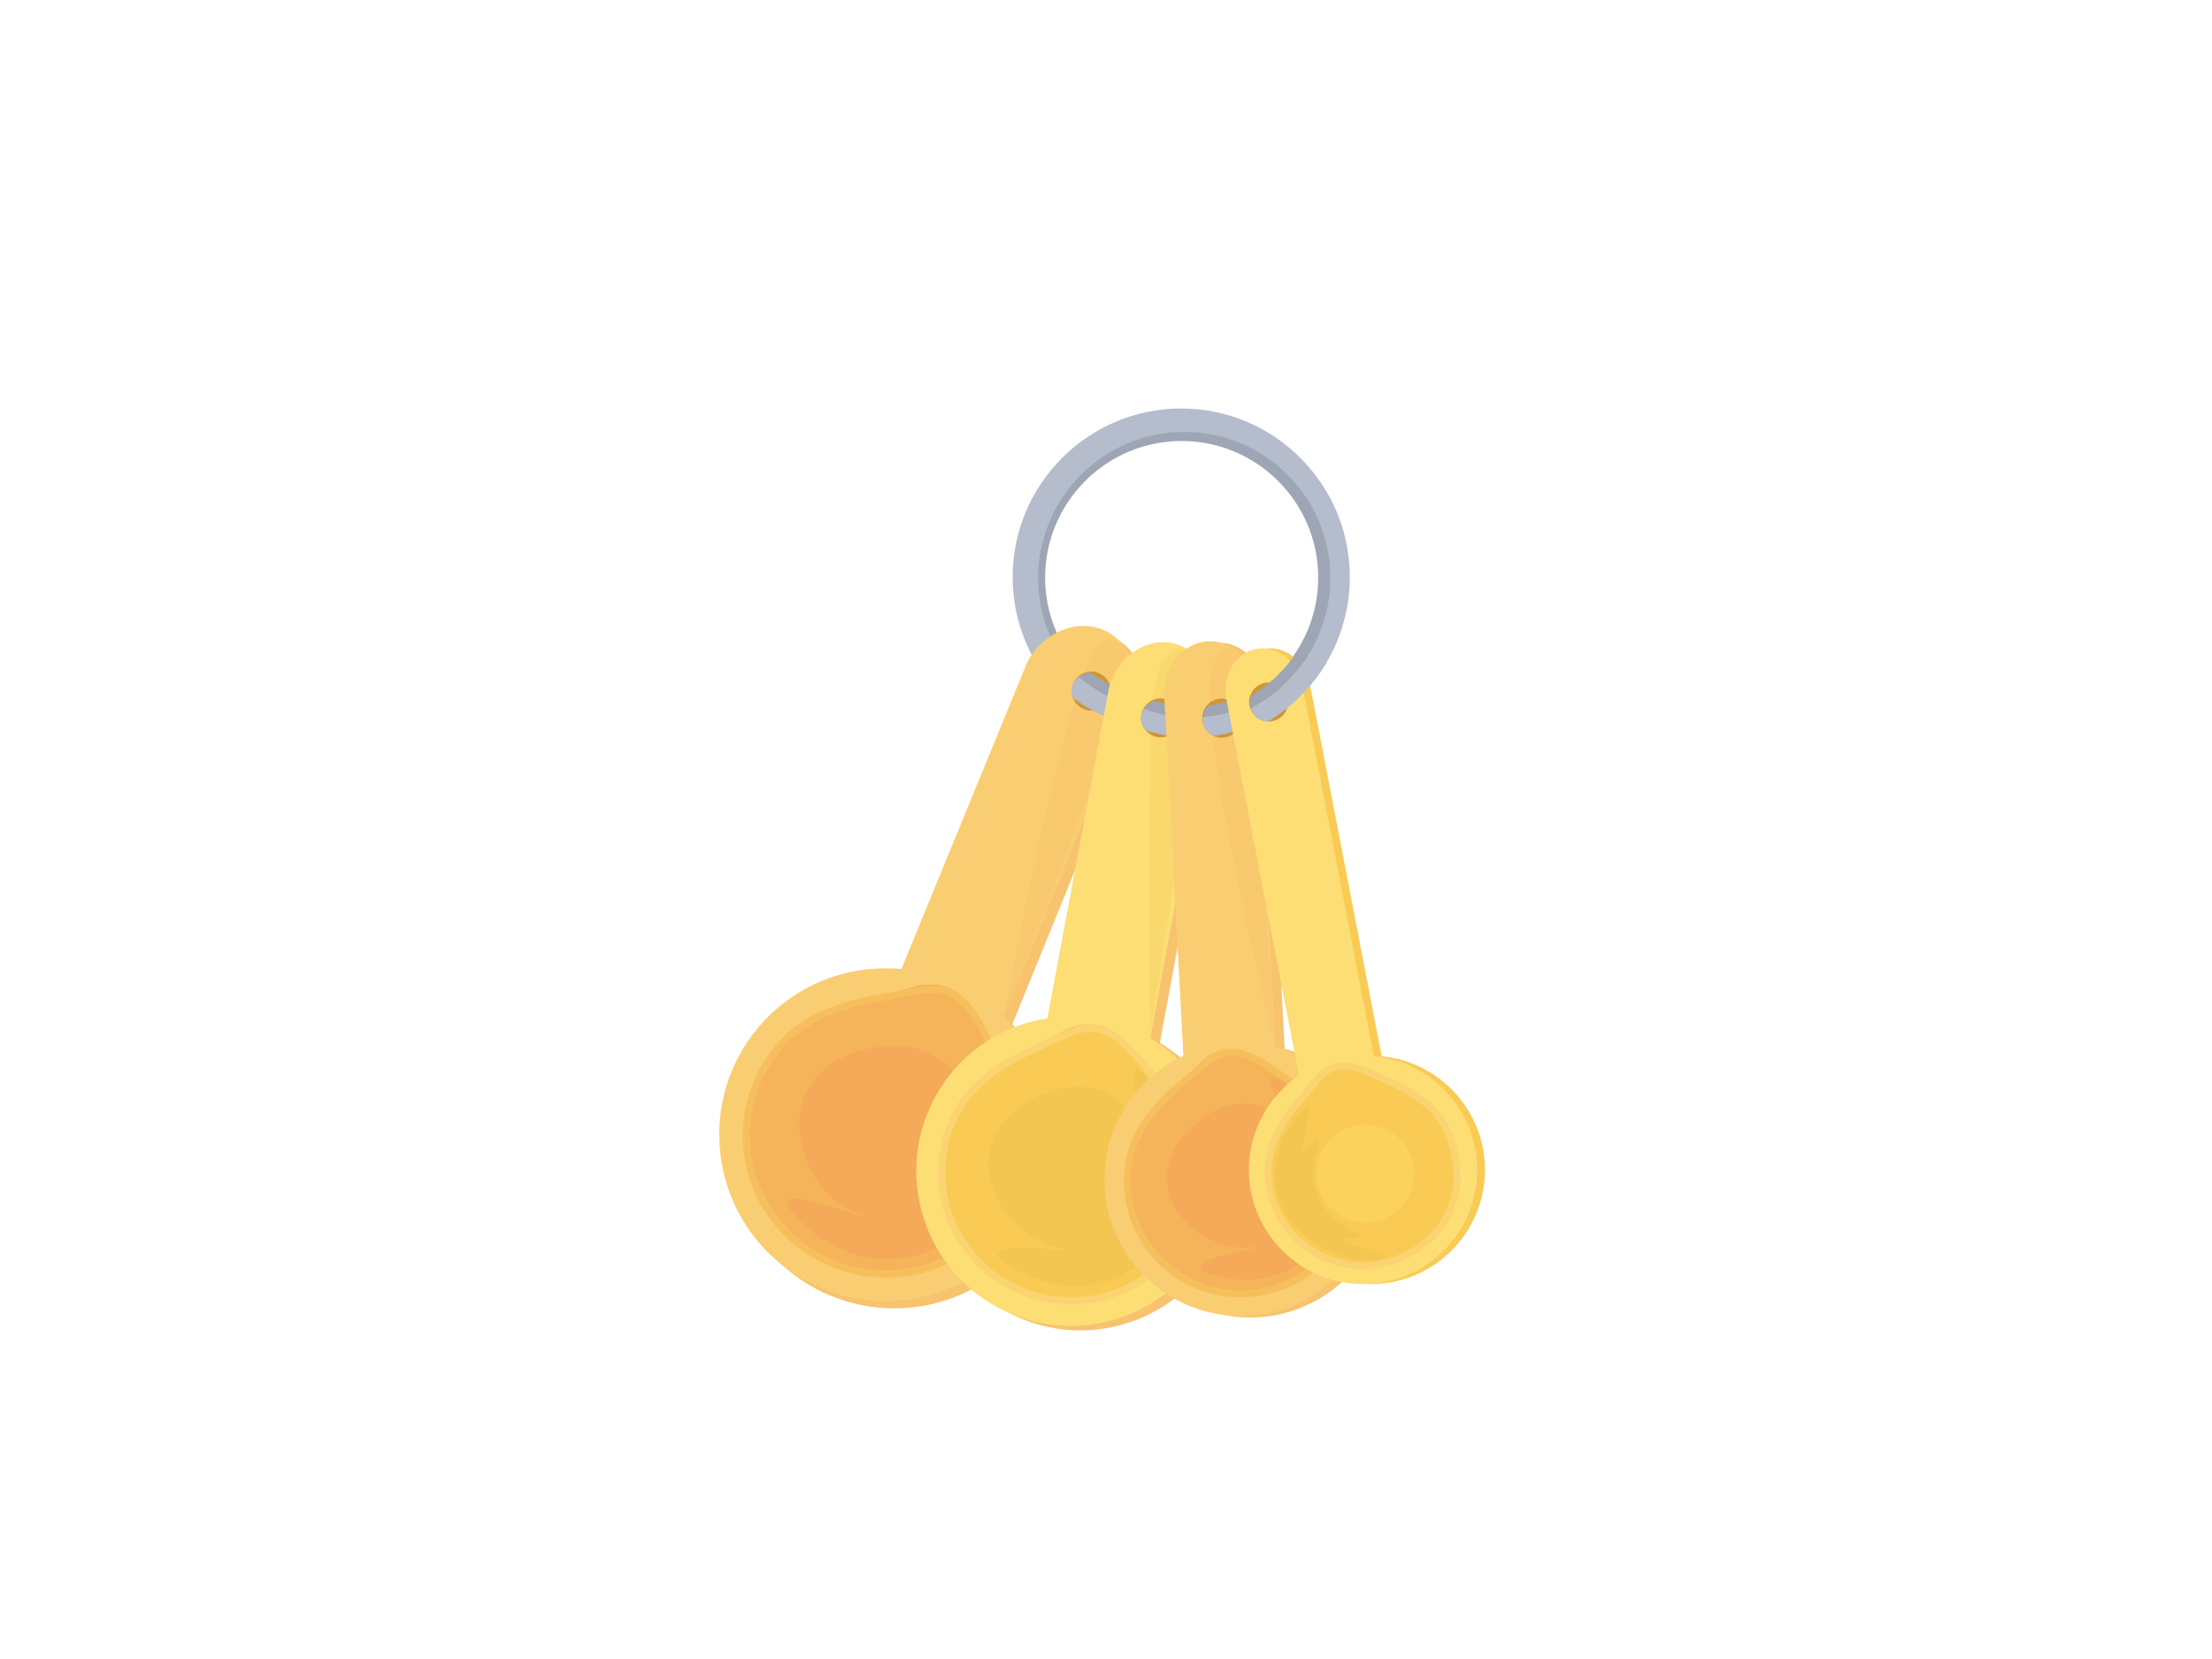 <?xml version="1.0" encoding="utf-8"?>
<!-- Generator: Adobe Illustrator 17.0.0, SVG Export Plug-In . SVG Version: 6.00 Build 0)  -->
<!DOCTYPE svg PUBLIC "-//W3C//DTD SVG 1.1//EN" "http://www.w3.org/Graphics/SVG/1.1/DTD/svg11.dtd">
<svg version="1.1" id="Layer_1" xmlns="http://www.w3.org/2000/svg" xmlns:xlink="http://www.w3.org/1999/xlink" x="0px" y="0px"
	 width="800px" height="600px" viewBox="0 0 800 600" enable-background="new 0 0 800 600" xml:space="preserve">
<g>
	<path fill="#B5BCCC" d="M427.209,269.666c-33.618,0-60.97-27.352-60.97-60.965c0-33.618,27.352-60.967,60.97-60.967
		s60.97,27.349,60.97,60.967C488.179,242.314,460.827,269.666,427.209,269.666L427.209,269.666z M427.209,158.85
		c-27.49,0-49.859,22.361-49.859,49.851s22.369,49.854,49.859,49.854c27.49,0,49.857-22.364,49.857-49.854
		S454.699,158.85,427.209,158.85L427.209,158.85z"/>
	<path fill="#9EA5B4" d="M428.309,156.202c-23.685,0-43.779,15.661-50.465,37.172c-1.544,4.9-2.377,10.108-2.377,15.508
		c0,0.025,0.008,0.055,0.008,0.083c0,0.027-0.008,0.052-0.008,0.077c0,29.133,23.701,52.839,52.842,52.839
		c29.135,0,52.836-23.706,52.836-52.839C481.145,179.908,457.444,156.202,428.309,156.202L428.309,156.202z M380.242,194.115
		c6.286-20.039,25.034-34.621,47.126-34.621c27.23,0,49.387,22.154,49.387,49.387c0,27.236-22.158,49.392-49.387,49.392
		c-27.206,0-49.343-22.115-49.387-49.309C377.988,203.794,378.778,198.806,380.242,194.115L380.242,194.115z"/>
	<path fill="#F7C36F" d="M366.102,370.472l44.411-109.023c6.178-11.29,3.187-24.821-6.672-30.213
		c-9.879-5.407-22.875-0.634-29.053,10.655L329.189,353.07c-19.19-1.8-38.914,5.599-52.104,21.531
		c-21.166,25.584-17.581,63.613,8.004,84.786c25.584,21.166,63.621,17.581,84.786-8.004
		C389.817,427.291,387.775,392.163,366.102,370.472L366.102,370.472z M292.094,450.931c-20.928-17.308-23.861-48.413-6.548-69.337
		c9.721-11.738,23.787-17.815,37.963-17.819c32.024-18.449,37.747,18.939,37.747,18.939c15.595,17.841,15.755,42.834,0.168,61.675
		C344.11,465.309,313.006,468.239,292.094,450.931L292.094,450.931z"/>
	<path fill="#F5B45A" d="M361.769,445.168c-19.274,23.289-53.776,26.548-77.065,7.274c-23.287-19.271-26.548-53.773-7.272-77.059
		c19.274-23.287,60.52-27.231,78.252-11.821C370.071,376.062,381.037,421.881,361.769,445.168z"/>
	<path fill="#F9CE72" d="M362.929,367.843l44.418-109.02c6.171-11.286,3.187-24.821-6.686-30.213
		c-9.867-5.408-22.869-0.63-29.047,10.652l-45.606,111.193c-19.181-1.808-38.906,5.588-52.089,21.52
		c-21.173,25.584-17.581,63.618,7.996,84.791c25.586,21.162,63.621,17.576,84.788-8.005
		C386.644,424.67,384.594,389.542,362.929,367.843L362.929,367.843z M288.921,448.305c-20.92-17.308-23.861-48.412-6.548-69.329
		c9.721-11.749,23.787-17.819,37.963-17.822c32.024-18.453,37.747,18.934,37.747,18.934c15.595,17.841,15.755,42.839,0.168,61.671
		C340.937,462.676,309.833,465.617,288.921,448.305L288.921,448.305z"/>
	<path fill="#F7BF5C" d="M320.764,462.122c-12.27,0-24.215-4.292-33.624-12.083c-10.497-8.681-16.979-20.93-18.262-34.49
		c-1.282-13.555,2.797-26.805,11.482-37.297c10.959-13.253,27.192-16.946,41.549-19.37c1.68-0.282,3.288-0.594,4.831-0.901
		c3.679-0.714,7.156-1.391,10.387-1.391c8.815,0,14.879,5.313,20.928,18.345c0.79,1.688,1.601,3.378,2.419,5.077
		c8.656,18.016,17.609,36.647-1.492,63.19C350.325,455.226,336.395,462.122,320.764,462.122z M337.127,359.097
		c-2.991,0-6.2,0.627-9.901,1.351c-1.565,0.304-3.203,0.623-4.904,0.912c-13.908,2.344-29.619,5.904-40.028,18.489
		c-8.257,9.978-12.132,22.571-10.916,35.465c1.217,12.891,7.382,24.538,17.357,32.792c8.967,7.421,20.34,11.51,32.03,11.51
		c14.813,0,28.004-6.52,36.175-17.878c18.238-25.333,9.613-43.284,1.268-60.639c-0.818-1.709-1.638-3.413-2.427-5.111
		C349.275,361.969,343.617,359.097,337.127,359.097z"/>
	<path fill="#FAD25D" d="M339.888,429.044c-9.069,10.964-25.316,12.491-36.277,3.422c-10.967-9.072-12.502-25.313-3.427-36.269
		c9.077-10.97,25.318-12.502,36.277-3.43C347.428,401.837,348.963,418.081,339.888,429.044z"/>
	<path fill="#F4AA58" d="M356.577,380.02c3.701,6.28,13.472,26.41,6.316,46.899c-7.156,20.486-41.795,42.795-71.335,16.592
		c-26.592-23.593,36.123,3.795,16.551-5.537c-19.566-9.326-28.619-42.38-4.694-54.929c10.974-5.752,26.78-7.33,37.435,0.703
		c6.012,4.533,6.39,10.257,8.693,18.949C352.194,412.71,350.267,369.321,356.577,380.02z"/>
	<path fill="#F8C96E" d="M388.853,253.035c-11.879,37.761-25.613,113.786-25.613,113.786s17.965-44.921,31.025-81.501l4.925-26.436
		C395.577,257.277,392.106,255.321,388.853,253.035L388.853,253.035z M402.073,231.383c-1.1,0-2.347,0.389-3.715,1.228
		c-1.883,1.16-4.029,5.161-6.302,11.094c0.746-0.304,1.5-0.464,2.224-0.525c2.259,1.677,4.658,3.154,7.156,4.425
		c1.239-3.845,3.333-7.159,5.962-9.71C406.839,233.966,404.934,231.383,402.073,231.383L402.073,231.383z"/>
	<path fill="#CF9537" d="M397.423,256.443c-3.585,1.518-7.728-0.163-9.242-3.751c-1.515-3.593,0.158-7.73,3.745-9.248
		c3.593-1.52,7.736,0.16,9.249,3.753C402.689,250.786,401.009,254.922,397.423,256.443z"/>
	<path fill="#B5BCCC" d="M419.038,256.929c-10.583-1.047-20.666-5.274-28.844-12.101c-0.652,0.533-1.283,1.199-1.855,2.065
		c-1.246,1.858-0.97,3.85,0.022,5.791c8.244,5.915,17.871,9.696,27.94,10.997L419.038,256.929L419.038,256.929z"/>
	<path fill="#9EA5B4" d="M419.038,256.929l1.623-3.991c-9.541-0.671-18.718-4.079-26.382-9.757c-1.34,0.108-2.767,0.564-4.085,1.647
		C398.372,251.654,408.455,255.882,419.038,256.929L419.038,256.929z"/>
	<path fill="#F7C36F" d="M419.488,377.166l21.651-117.039c2.991-11.583-2.789-23.085-12.908-25.697
		c-10.127-2.621-20.754,4.644-23.739,16.227l-22.229,119.247c-17.704,2.756-33.786,13.919-42.035,31.281
		c-13.234,27.873-1.326,61.325,26.554,74.563c27.874,13.237,61.325,1.329,74.559-26.548
		C453.815,422.949,443.964,391.762,419.488,377.166L419.488,377.166z M371.158,466.537c-22.797-10.829-32.532-38.18-21.709-60.977
		c6.076-12.795,17.371-21.481,30.133-24.718c24.65-23.926,38.334,8.453,38.334,8.453c18.115,12.524,23.961,35.001,14.212,55.532
		C421.305,467.617,393.953,477.355,371.158,466.537L371.158,466.537z"/>
	<path fill="#F9CB54" d="M432.62,445.451c-12.052,25.375-42.389,36.181-67.771,24.129c-25.374-12.054-36.175-42.397-24.129-67.772
		c12.06-25.379,48.315-38.337,67.807-28.5C424.34,381.287,444.674,420.072,432.62,445.451z"/>
	<path fill="#FCDE75" d="M416.033,375.521l21.65-117.035c2.993-11.579-2.788-23.09-12.908-25.703
		c-10.125-2.612-20.752,4.654-23.743,16.233L378.8,368.266c-17.697,2.756-33.778,13.912-42.021,31.279
		c-13.234,27.877-1.332,61.325,26.548,74.562c27.873,13.234,61.325,1.333,74.559-26.548
		C450.36,421.309,440.507,390.124,416.033,375.521L416.033,375.521z M367.703,464.894c-22.797-10.83-32.532-38.182-21.709-60.974
		c6.077-12.798,17.363-21.478,30.133-24.715c24.651-23.93,38.333,8.45,38.333,8.45c18.116,12.527,23.962,34.997,14.213,55.529
		C417.85,465.979,390.491,475.719,367.703,464.894L367.703,464.894z"/>
	<path fill="#FAD373" d="M387.491,471.663c-7.258,0-14.537-1.63-21.035-4.719c-23.649-11.232-33.754-39.608-22.52-63.251
		c6.86-14.47,20.658-21.51,33.052-26.972c1.456-0.641,2.833-1.29,4.151-1.912c4.78-2.253,8.909-4.201,13.336-4.201
		c6.098,0,11.909,3.809,18.855,12.353c1.088,1.34,2.203,2.68,3.325,4.021c11.93,14.276,24.259,29.042,13.09,57.366
		C423.196,460.939,406.608,471.663,387.491,471.663z M394.475,373.113c-3.868,0-7.758,1.836-12.264,3.962
		c-1.339,0.633-2.737,1.293-4.209,1.937c-11.98,5.285-25.308,12.065-31.799,25.752c-10.641,22.4-1.072,49.274,21.325,59.912
		c6.164,2.93,13.066,4.477,19.962,4.477c18.081,0,33.748-10.097,39.92-25.73c10.627-26.935-1.224-41.119-12.684-54.834
		c-1.122-1.347-2.252-2.695-3.345-4.046C404.956,376.637,399.741,373.113,394.475,373.113z"/>
	<path fill="#FAD25D" d="M409.237,435.911c-5.678,11.946-19.962,17.031-31.908,11.358c-11.951-5.672-17.037-19.956-11.357-31.9
		c5.671-11.944,19.956-17.031,31.9-11.358C409.817,409.682,414.901,423.966,409.237,435.911z"/>
	<path fill="#F3C652" d="M413.084,387.94c4.767,4.805,18.16,20.721,16.393,40.807c-1.783,20.091-27.903,48.091-60.499,31.22
		c-29.329-15.19,33.422-4.817,13.662-8.761c-19.754-3.945-35.457-31.651-16.761-48.42c8.576-7.689,22.455-12.712,33.886-7.906
		c6.454,2.715,8.098,7.782,12.154,15.092C416.597,418.39,404.964,379.733,413.084,387.94z"/>
	<path fill="#F9D96E" d="M416.379,264.758c-1.6,36.625-0.456,108.647-0.456,108.647l8.7-54.585l-2.809-52.906
		C419.987,265.614,418.176,265.222,416.379,264.758L416.379,264.758z M416.778,257.288L416.778,257.288
		c1.528,0.467,3.077,0.87,4.635,1.199l0,0C419.856,258.157,418.306,257.754,416.778,257.288L416.778,257.288z M426.441,234.626
		c-3.391,0-6.744,3.944-8.431,11.576c-0.364,1.636-0.674,4.099-0.942,7.211c0.028-0.016,0.058-0.027,0.08-0.038
		c1.34,0.41,2.688,0.764,4.049,1.062l-0.152-2.894c-0.21-6.843,2.759-12.944,7.38-16.462
		C427.773,234.778,427.108,234.626,426.441,234.626L426.441,234.626z"/>
	<path fill="#CF9537" d="M424.528,264.835c-2.883,2.626-7.338,2.419-9.967-0.467c-2.621-2.877-2.419-7.338,0.464-9.964
		c2.883-2.626,7.346-2.419,9.967,0.459C427.615,257.747,427.411,262.209,424.528,264.835z"/>
	<path fill="#B5BCCC" d="M445.078,258.105c-10.329,2.532-21.252,1.905-31.235-1.818c-0.434,0.713-0.804,1.557-1.056,2.563
		c-0.558,2.162,0.362,3.952,1.94,5.454c9.751,2.833,20.08,3.203,30.011,1.077L445.078,258.105L445.078,258.105z"/>
	<path fill="#9EA5B4" d="M445.078,258.105l0.203-4.306c-9.229,2.546-19.014,2.38-28.134-0.425c-1.225,0.555-2.421,1.452-3.304,2.913
		C423.826,260.011,434.749,260.637,445.078,258.105L445.078,258.105z"/>
	<path fill="#F7C36F" d="M464.636,379.354l-6.874-128.285c-0.318-10.547-8.056-18.87-17.269-18.591
		c-9.227,0.283-16.435,9.058-16.11,19.605l6.932,130.302c-14.321,6.697-25.194,20.119-27.896,36.86
		c-4.339,26.882,13.995,52.284,40.876,56.623c26.882,4.343,52.284-13.994,56.623-40.876
		C505.012,409.675,488.975,385.687,464.636,379.354L464.636,379.354z M445.73,466.987c-21.976-3.554-36.971-24.328-33.428-46.31
		c1.999-12.342,9.423-22.477,19.442-28.365c14.98-26.352,34.559-2.296,34.559-2.296c18.434,6.142,28.93,23.748,25.736,43.541
		C488.483,455.538,467.707,470.536,445.73,466.987L445.73,466.987z"/>
	<path fill="#F5B45A" d="M492.604,433.966c-3.955,24.473-26.99,41.104-51.465,37.156c-24.47-3.955-41.101-26.996-37.153-51.465
		c3.955-24.476,31.48-44.401,50.423-40.869C469.773,381.649,496.558,409.495,492.604,433.966z"/>
	<path fill="#F9CE72" d="M461.305,378.813l-6.874-128.28c-0.32-10.547-8.055-18.873-17.277-18.594
		c-9.221,0.282-16.429,9.061-16.109,19.605l6.938,130.301c-14.32,6.7-25.193,20.122-27.894,36.863
		c-4.34,26.882,13.994,52.281,40.876,56.623c26.88,4.343,52.284-13.999,56.623-40.876
		C501.681,409.139,485.644,385.156,461.305,378.813L461.305,378.813z M442.399,466.443c-21.985-3.549-36.979-24.32-33.422-46.302
		c1.992-12.342,9.417-22.477,19.434-28.369c14.98-26.349,34.559-2.293,34.559-2.293c18.435,6.142,28.931,23.743,25.73,43.536
		C485.15,454.999,464.376,469.992,442.399,466.443L442.399,466.443z"/>
	<path fill="#F7BF5C" d="M448.679,469.185c-2.289,0-4.6-0.185-6.852-0.547c-11.091-1.794-20.812-7.79-27.388-16.896
		c-6.57-9.105-9.201-20.224-7.411-31.311c2.253-14.002,12.234-23.389,21.406-31.089c1.071-0.899,2.079-1.786,3.043-2.64
		c4.483-3.971,8.366-7.396,13.972-7.396c4.297,0,9.215,2.02,15.487,6.355c1.253,0.87,2.527,1.724,3.811,2.582
		c13.66,9.182,27.786,18.671,25.294,45.504C488.193,453.618,470.026,469.185,448.679,469.185z M445.448,381.812
		c-4.657,0-8.033,2.988-12.314,6.769c-0.978,0.87-2,1.767-3.085,2.681c-8.83,7.41-18.421,16.418-20.55,29.567
		c-3.471,21.521,11.205,41.855,32.726,45.332c2.123,0.343,4.295,0.514,6.454,0.514c20.064,0,37.139-14.56,38.862-33.157
		c2.353-25.349-11.141-34.419-24.195-43.192c-1.288-0.865-2.577-1.73-3.839-2.599C453.677,383.692,449.209,381.812,445.448,381.812z
		"/>
	<path fill="#FAD25D" d="M470.438,431.652c-1.862,11.522-12.712,19.351-24.229,17.49c-11.525-1.861-19.348-12.704-17.487-24.226
		c1.854-11.521,12.704-19.351,24.223-17.49C464.47,409.288,472.3,420.13,470.438,431.652z"/>
	<path fill="#F4AA58" d="M461.877,390.063c5.223,2.897,20.492,13.074,23.941,30.531c3.447,17.457-11.772,47.62-43.549,41.361
		c-28.597-5.636,27.128-12.322,9.409-10.793c-17.711,1.533-37.841-18.069-26.136-36.885c5.368-8.623,15.885-16.305,26.758-15.052
		c6.136,0.71,8.779,4.599,14.017,9.786C472.358,414.991,452.968,385.112,461.877,390.063z"/>
	<path fill="#F8C96E" d="M444.224,234.473c-1.651,0-3.397,1.268-5.1,4.723c-8.779,17.874,21.949,138.6,21.949,138.6l-8.569-133.899
		C452.504,243.897,448.729,234.473,444.224,234.473L444.224,234.473z"/>
	<path fill="#CF9537" d="M448.375,262.405c-1.477,3.607-5.6,5.331-9.207,3.853c-3.607-1.481-5.324-5.603-3.847-9.205
		c1.478-3.612,5.6-5.332,9.199-3.855C448.129,254.68,449.853,258.801,448.375,262.405z"/>
	<path fill="#B5BCCC" d="M464.056,247.523c-8.242,6.708-18.376,10.818-28.995,11.735c-0.088,0.833-0.058,1.75,0.138,2.77
		c0.428,2.195,2.021,3.412,4.093,4.092c10.017-1.607,19.52-5.7,27.584-11.875L464.056,247.523z"/>
	<path fill="#9EA5B4" d="M464.056,247.523l-1.658-3.972c-7.244,6.247-16.161,10.293-25.6,11.661
		c-0.876,1.025-1.564,2.347-1.738,4.046C445.68,258.34,455.815,254.231,464.056,247.523z"/>
	<path fill="#F9CB54" d="M499.703,382.022l-25.888-134.267c-1.673-8.66-9.163-14.501-16.741-13.041
		c-7.577,1.459-12.358,9.669-10.684,18.33l26.214,135.922c-10.923,7.437-18.109,19.967-18.109,34.14
		c0,22.77,18.515,41.292,41.289,41.292c22.759,0,41.282-18.522,41.282-41.292C537.066,401.668,520.637,384.004,499.703,382.022z
		 M495.784,456.871c-18.624,0-33.764-15.147-33.764-33.766c0-10.448,4.774-19.804,12.256-26.004
		c8.859-23.745,28.221-6.498,28.221-6.498c16.037,2.612,27.048,15.741,27.048,32.502
		C529.546,441.724,514.393,456.871,495.784,456.871z"/>
	<path fill="#F9CB54" d="M530.068,423.373c0,20.724-16.799,37.525-37.529,37.525c-20.724,0-37.523-16.802-37.523-37.525
		c0-20.727,20.066-40.84,36.167-40.456C504.252,383.232,530.068,402.646,530.068,423.373z"/>
	<path fill="#FCDE75" d="M496.884,382.022L470.99,247.754c-1.673-8.66-9.163-14.501-16.741-13.041
		c-7.57,1.459-12.35,9.669-10.685,18.33l26.216,135.922c-10.924,7.437-18.11,19.967-18.11,34.14
		c0,22.77,18.522,41.292,41.289,41.292c22.767,0,41.288-18.522,41.288-41.292C534.247,401.668,517.812,384.004,496.884,382.022z
		 M492.96,456.871c-18.616,0-33.764-15.147-33.764-33.766c0-10.448,4.782-19.804,12.264-26.004
		c8.851-23.745,28.213-6.498,28.213-6.498c16.037,2.612,27.048,15.741,27.048,32.502
		C526.721,441.724,511.576,456.871,492.96,456.871z"/>
	<path fill="#FAD373" d="M492.778,458.96c-19.5,0-35.356-15.859-35.356-35.356c0-11.93,7.004-21.042,13.582-28.649
		c0.76-0.879,1.47-1.746,2.151-2.575c3.607-4.404,6.714-8.203,12.69-8.203c3.159,0,6.998,1.1,11.728,3.356
		c1.158,0.552,2.326,1.09,3.491,1.626c12.56,5.78,25.534,11.756,27.062,34.358c0.594,8.757-2.513,17.253-8.749,23.925
		C512.532,454.762,502.839,458.96,492.778,458.96z M485.846,386.687c-4.781,0-7.286,3.054-10.749,7.285
		c-0.696,0.848-1.42,1.726-2.195,2.626c-6.28,7.261-12.974,15.939-12.974,27.007c0,18.109,14.734,32.847,32.85,32.847
		c9.367,0,18.392-3.908,24.766-10.718c5.758-6.161,8.627-13.991,8.083-22.046c-1.427-21.111-13.72-26.775-25.606-32.248
		c-1.188-0.544-2.361-1.083-3.521-1.64C492.104,387.705,488.621,386.687,485.846,386.687z"/>
	<circle fill="#FAD25D" cx="493.799" cy="424.416" r="17.667"/>
	<path fill="#F3C652" d="M471.952,400.685c-2.947,2.701-11.293,11.92-10.873,25.926c0.421,14.005,15.263,29.057,34.495,29.057
		s-19.442-7.523-7.737-7.732c11.706-0.21-1.252-2.299-6.483-8.153c-5.222-5.852-8.359-13.593-5.432-22.372
		c2.925-8.778-0.21-5.849-3.97-1.459C468.187,420.34,476.965,396.09,471.952,400.685z"/>
	<path fill="#CF9537" d="M465.89,253.88c0,3.9-3.159,7.059-7.056,7.059c-3.903,0-7.054-3.159-7.054-7.059
		c0-3.897,3.151-7.056,7.054-7.056C462.731,246.824,465.89,249.983,465.89,253.88z"/>
	<path fill="#B5BCCC" d="M474.749,234.159c-5.085,9.34-12.902,16.99-22.375,21.865c0.232,0.801,0.608,1.637,1.18,2.507
		c1.224,1.872,3.165,2.394,5.346,2.234c8.656-5.291,15.885-12.681,20.999-21.449L474.749,234.159z"/>
	<path fill="#9EA5B4" d="M474.749,234.159l-3.043-3.046c-4.331,8.529-11.047,15.653-19.26,20.506
		c-0.42,1.283-0.558,2.767-0.072,4.405C461.847,251.148,469.664,243.499,474.749,234.159z"/>
</g>
</svg>
